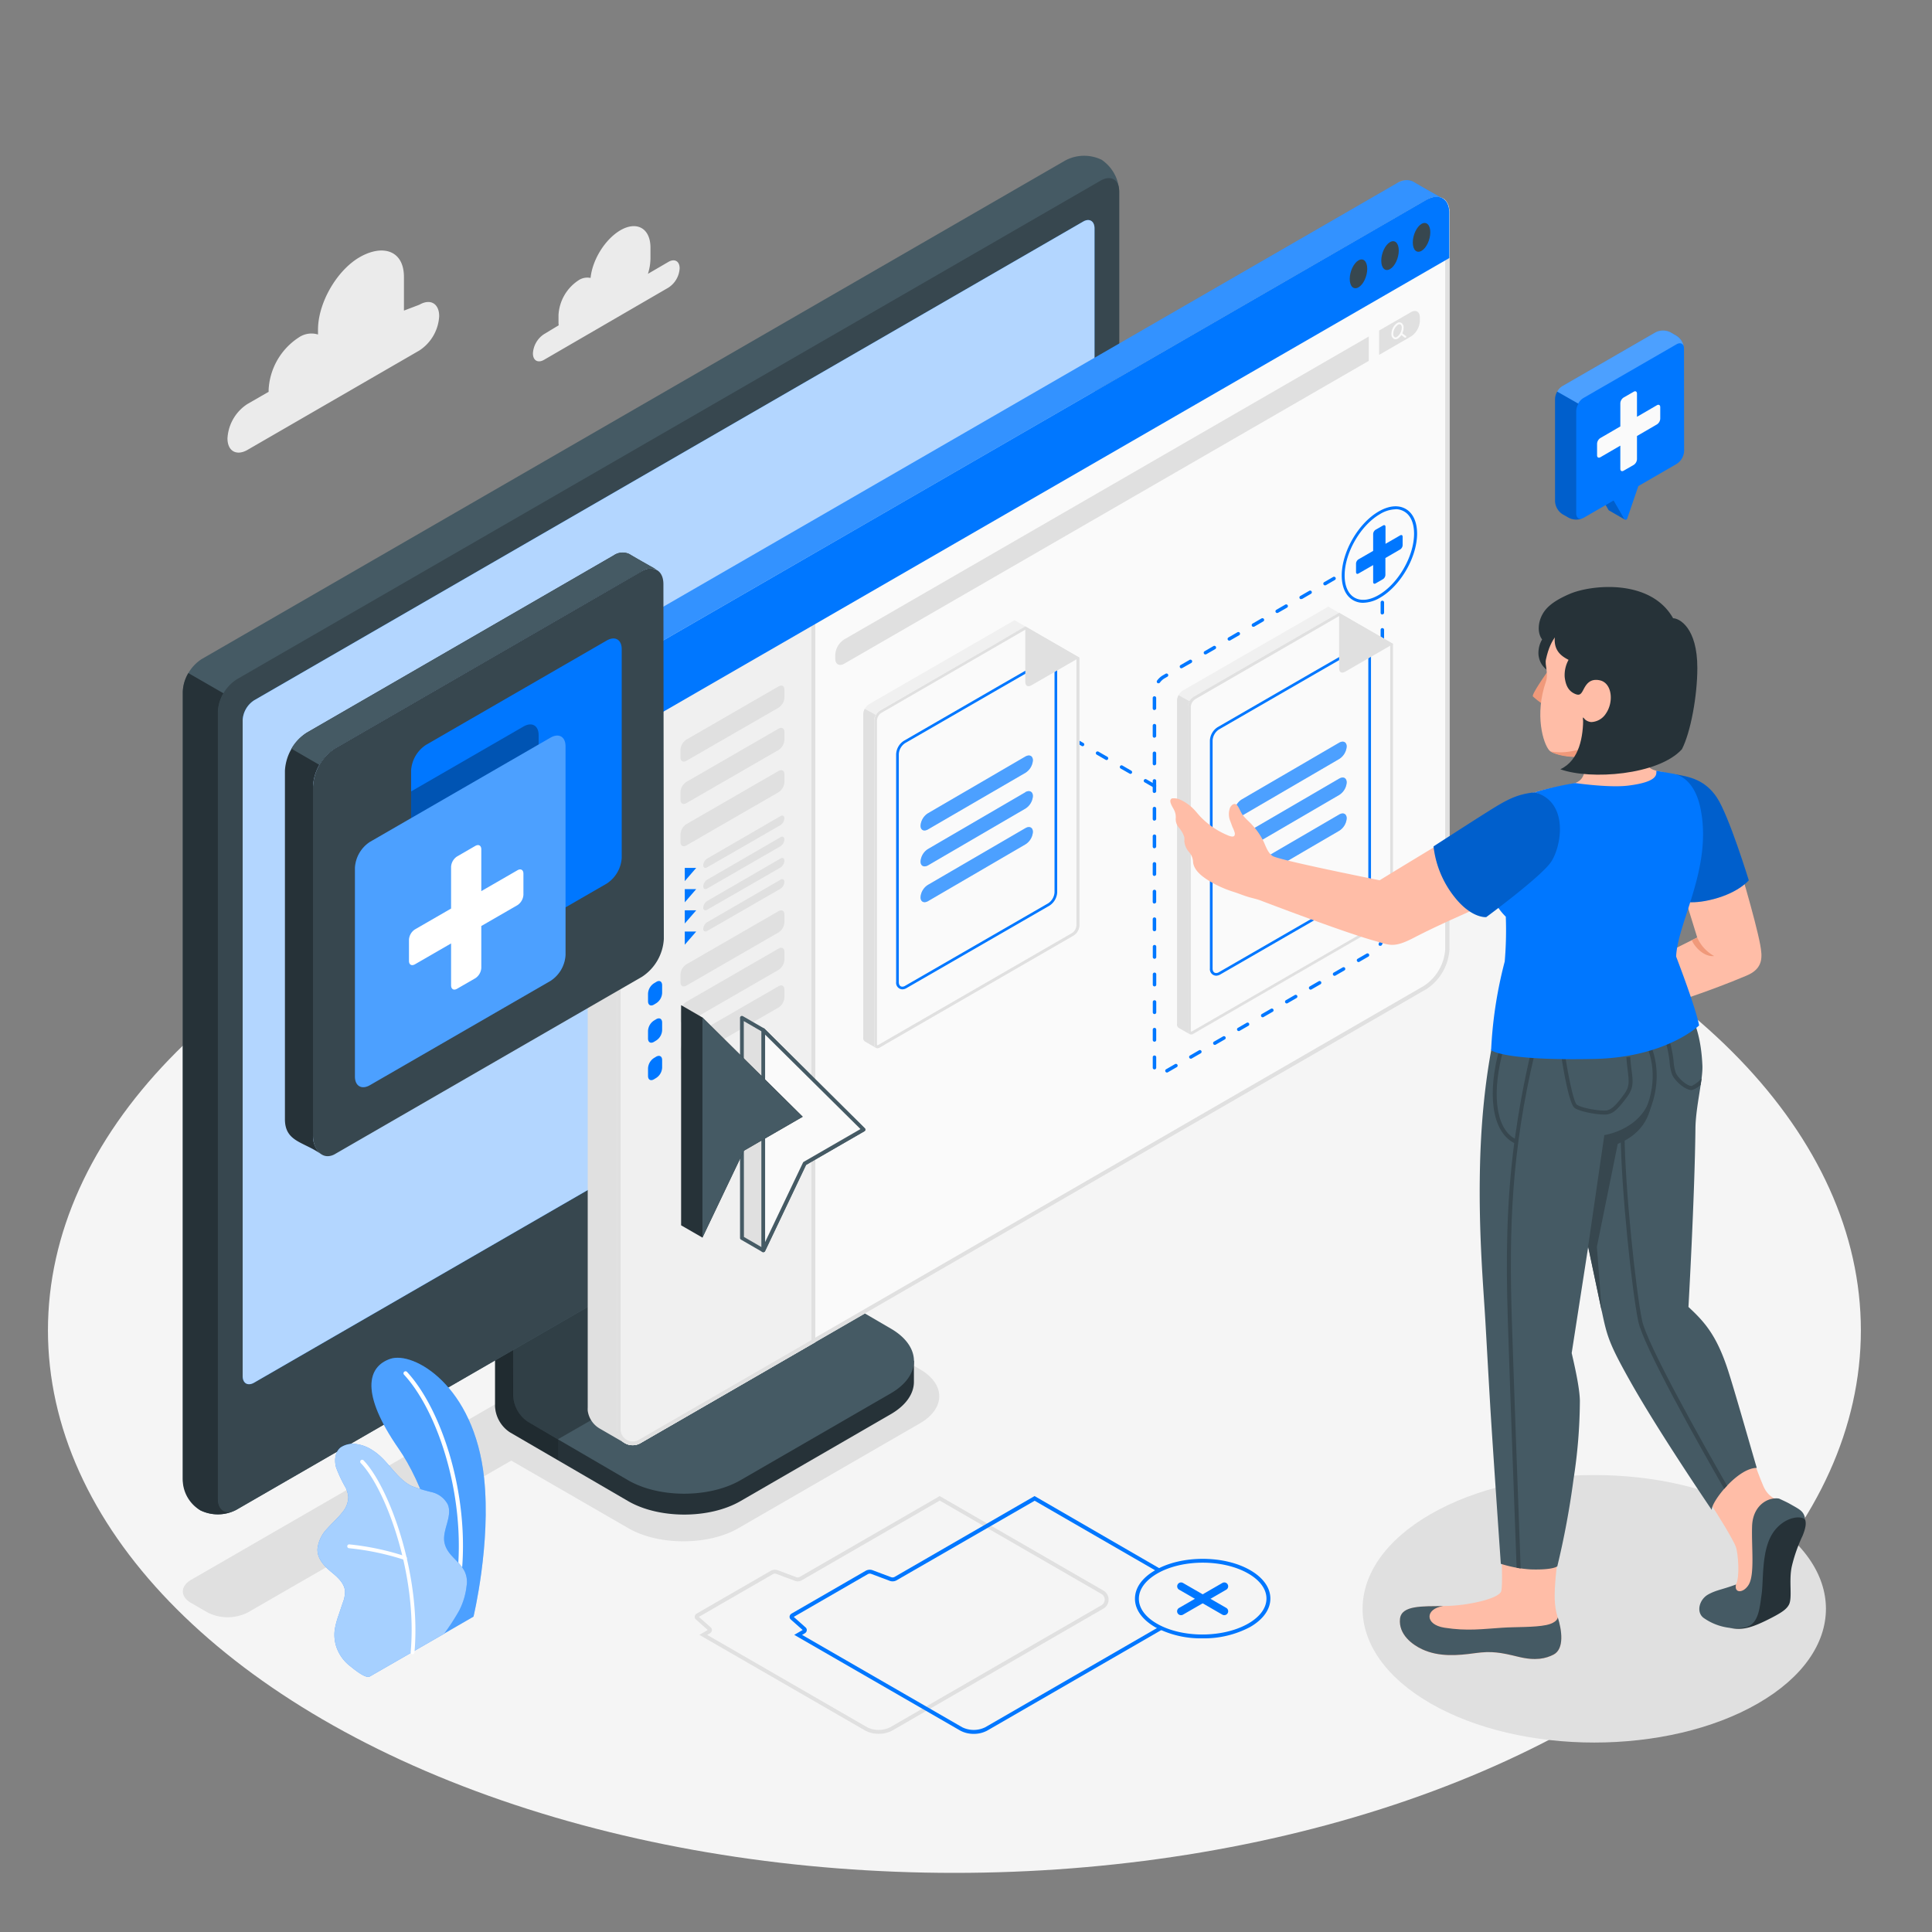 <svg xmlns="http://www.w3.org/2000/svg" viewBox="0 0 500 500"><rect x="0" y="0" width="500" height="500" fill="#808080" stroke="none"/><g id="freepik--Floor--inject-2"><ellipse id="freepik--floor--inject-2" cx="247" cy="344.3" rx="234.59" ry="140.4" style="fill:#f5f5f5"></ellipse></g><g id="freepik--Shadows--inject-2"><path id="freepik--Shadow--inject-2" d="M288.54,281.75l-4.25-2.45a11.48,11.48,0,0,0-10.43,0L49.47,408.85c-2.87,1.66-2.87,4.37,0,6l4.24,2.45a11.54,11.54,0,0,0,10.43,0L132.31,378l30.33,17.51c7.82,4.51,20.61,4.51,28.43,0l47-27.15c6.68-3.86,6.68-10.17,0-14L205.7,335.6l82.84-47.83C291.41,286.11,291.41,283.4,288.54,281.75Z" style="fill:#e0e0e0"></path><path id="freepik--shadow--inject-2" d="M370.2,440.83c23.42,13.52,61.38,13.52,84.79,0s23.42-35.43,0-48.95-61.37-13.52-84.79,0S346.79,427.31,370.2,440.83Z" style="fill:#e0e0e0"></path></g><g id="freepik--Clouds--inject-2"><g id="freepik--clouds--inject-2"><path d="M140.82,86.46l3.77-2.28a6.56,6.56,0,0,1-.05-.79V81.53a11.5,11.5,0,0,1,5.2-9,4.08,4.08,0,0,1,3.1-.6c.47-4.71,3.74-10,7.72-12.34,4.29-2.48,7.78-.47,7.78,4.49v2.79a13.49,13.49,0,0,1-.66,4L173,67.77c1.6-.92,2.89-.18,2.89,1.66a6.37,6.37,0,0,1-2.89,5l-32.2,18.69c-1.59.92-2.88.18-2.88-1.66A6.39,6.39,0,0,1,140.82,86.46Z" style="fill:#ebebeb"></path><path d="M108.54,78.86l-4,1.52v-8.7c0-6.9-5.5-8.55-11.48-5.11h0C87.14,70,82.3,78.41,82.3,85.31v1.26a5.79,5.79,0,0,0-5,.78h0a17.18,17.18,0,0,0-7.78,13.48v.57L64,104.58a11.33,11.33,0,0,0-5.13,8.88c0,3.27,2.3,4.59,5.13,3L108.54,90.7a11.34,11.34,0,0,0,5.12-8.88C113.66,78.55,111.37,77.22,108.54,78.86Z" style="fill:#ebebeb"></path></g></g><g id="freepik--Device--inject-2"><g id="freepik--Monitor--inject-2"><path d="M191.61,388.5,230.52,366c4-2.32,6-5.35,6-8.38s0-5.42,0-5.42l-36.61-20.77a8.57,8.57,0,0,1-3.87-6.71v-48L128.12,316v48A8.55,8.55,0,0,0,132,370.7l30.58,17.8C170.59,393.13,183.59,393.13,191.61,388.5Z" style="fill:#263238"></path><path d="M144.43,372.49v5.39L132,370.7a8.56,8.56,0,0,1-3.87-6.71V316l12.95-7.47c.26,3.29.56,6.69.82,10l-9.07,5.25v37.48a8.51,8.51,0,0,0,3.86,6.7Z" style="opacity:0.15"></path><path d="M132.8,361.29a8.56,8.56,0,0,0,3.88,6.71l25.88,15.09c8,4.64,21,4.64,29.05,0l38.92-22.49c8-4.63,8-12.14,0-16.77l-25.91-15.11a8.53,8.53,0,0,1-3.87-6.7V284.55l-68,39.26Z" style="fill:#455a64"></path><path d="M212.52,333.29h0l-7.89-4.56a8.53,8.53,0,0,1-3.87-6.7V284.55l-68,39.26v37.48a8.56,8.56,0,0,0,3.88,6.71l7.75,4.48Z" style="opacity:0.3"></path><path d="M51.86,390.87a10.38,10.38,0,0,0,9.38-.17L284.81,261.62a10.68,10.68,0,0,0,4.83-8.38V49.56a10.35,10.35,0,0,0-4.54-8.21,10.38,10.38,0,0,0-9.38.17L52.16,170.59A10.72,10.72,0,0,0,47.32,179V382.66A10.37,10.37,0,0,0,51.86,390.87Z" style="fill:#455a64"></path><path d="M61.24,390.69,284.81,261.62a10.72,10.72,0,0,0,4.84-8.39V49.55c0-3.09-2.17-4.34-4.84-2.79L61.24,175.83a10.71,10.71,0,0,0-4.84,8.38V387.9C56.4,391,58.57,392.23,61.24,390.69Z" style="fill:#37474f"></path><path d="M62.8,356.11V186.37a6.54,6.54,0,0,1,3-5.15L280.26,57.38c1.65-1,3-.18,3,1.72V228.84a6.57,6.57,0,0,1-3,5.16L65.77,357.83C64.13,358.78,62.8,358,62.8,356.11Z" style="fill:#0077FF"></path><path d="M62.8,356.11V186.37a6.54,6.54,0,0,1,3-5.15L280.26,57.38c1.65-1,3-.18,3,1.72V228.84a6.57,6.57,0,0,1-3,5.16L65.77,357.83C64.13,358.78,62.8,358,62.8,356.11Z" style="fill:#fff;opacity:0.7"></path><path d="M48.75,174.19l9.07,5.23a10.42,10.42,0,0,0-1.43,4.79V387.9c0,2.81,1.91,4.39,4.84,2.8a10.29,10.29,0,0,1-9.38.17,9.31,9.31,0,0,1-4.55-7.63V179A9.94,9.94,0,0,1,48.75,174.19Z" style="fill:#263238"></path><path d="M168.78,315.74l10.95-6.29c1-.56,1.78-.16,1.78.9a3.83,3.83,0,0,1-1.78,2.95l-10.95,6.28c-1,.57-1.77.17-1.77-.9A3.78,3.78,0,0,1,168.78,315.74Z" style="fill:#0077FF"></path></g></g><g id="freepik--Plants--inject-2"><g id="freepik--plants--inject-2"><path d="M114.91,422.79l7.63-4.41s4.55-18.89,2.74-35.89C122.73,358.6,107,349.61,101,351.67s-7.71,9,2.18,23.25C109,383.31,116.22,400.8,114.91,422.79Z" style="fill:#0077FF"></path><g style="opacity:0.3"><path d="M114.91,422.79l7.63-4.41s4.55-18.89,2.74-35.89C122.73,358.6,107,349.61,101,351.67s-7.71,9,2.18,23.25C109,383.31,116.22,400.8,114.91,422.79Z" style="fill:#fff"></path></g><path d="M118.07,413.51H118a.52.52,0,0,1-.42-.62c4.18-22-3.52-46.8-13-57.11a.51.51,0,0,1,0-.74.53.53,0,0,1,.75,0c9.71,10.49,17.55,35.66,13.31,58A.54.54,0,0,1,118.07,413.51Z" style="fill:#fff"></path><path d="M95.68,433.89c-1.14.58-4.17-2-5-2.65A10.61,10.61,0,0,1,87.35,427a9.87,9.87,0,0,1-.58-6,22.85,22.85,0,0,1,.91-3.13l1-3a7.79,7.79,0,0,0,.61-3.07c-.17-2.12-2-3.69-3.59-5-1.81-1.5-3.67-3.46-3.53-6a8.91,8.91,0,0,1,2.5-5.18c1.29-1.47,2.79-2.76,4-4.32a6.23,6.23,0,0,0,1.47-3.87,6.73,6.73,0,0,0-.73-2.5A34.1,34.1,0,0,1,87,379.83c-.53-1.8-.33-4,1.11-5.2a5.81,5.81,0,0,1,4.41-.86,9.83,9.83,0,0,1,4,1.63c3.91,2.44,6,7.31,10.14,9.24a42.05,42.05,0,0,0,5.09,1.53,6.34,6.34,0,0,1,4.11,3.13c1.41,3.2-1.69,6.91-.75,10.28.82,3,3.62,4.25,5.09,7a6.31,6.31,0,0,1,.55,3.88,18.15,18.15,0,0,1-1.95,6.42,58.37,58.37,0,0,1-3.85,5.93S95.86,433.8,95.68,433.89Z" style="fill:#0077FF"></path><g style="opacity:0.65"><path d="M95.68,433.89c-1.14.58-4.17-2-5-2.65A10.61,10.61,0,0,1,87.35,427a9.87,9.87,0,0,1-.58-6,22.85,22.85,0,0,1,.91-3.13l1-3a7.79,7.79,0,0,0,.61-3.07c-.17-2.12-2-3.69-3.59-5-1.81-1.5-3.67-3.46-3.53-6a8.91,8.91,0,0,1,2.5-5.18c1.29-1.47,2.79-2.76,4-4.32a6.23,6.23,0,0,0,1.47-3.87,6.73,6.73,0,0,0-.73-2.5A34.1,34.1,0,0,1,87,379.83c-.53-1.8-.33-4,1.11-5.2a5.81,5.81,0,0,1,4.41-.86,9.83,9.83,0,0,1,4,1.63c3.91,2.44,6,7.31,10.14,9.24a42.05,42.05,0,0,0,5.09,1.53,6.34,6.34,0,0,1,4.11,3.13c1.41,3.2-1.69,6.91-.75,10.28.82,3,3.62,4.25,5.09,7a6.31,6.31,0,0,1,.55,3.88,18.15,18.15,0,0,1-1.95,6.42,58.37,58.37,0,0,1-3.85,5.93S95.86,433.8,95.68,433.89Z" style="fill:#fff"></path></g><path d="M106.74,428.13h0a.5.5,0,0,1-.46-.55c1.82-19.82-6.43-42.22-12.91-48.94a.5.5,0,0,1,0-.71.51.51,0,0,1,.71,0c6.61,6.85,15,29.63,13.18,49.73A.5.5,0,0,1,106.74,428.13Z" style="fill:#fff"></path><path d="M104.77,403.68a.4.4,0,0,1-.15,0,67.84,67.84,0,0,0-14.29-3,.5.5,0,0,1-.46-.54.49.49,0,0,1,.55-.45,67.69,67.69,0,0,1,14.55,3.1.52.52,0,0,1,.3.65A.49.49,0,0,1,104.77,403.68Z" style="fill:#fff"></path></g></g><g id="freepik--Window--inject-2"><g id="freepik--window--inject-2"><g id="freepik--window--inject-2"><path d="M375.06,54.43a2.43,2.43,0,0,0-.1-.55.13.13,0,0,0,0-.12,2.17,2.17,0,0,0-.14-.53,2.75,2.75,0,0,0-.35-.76,1,1,0,0,0-.2-.31.92.92,0,0,0-.17-.22,2.4,2.4,0,0,0-.39-.39l0,0a2.9,2.9,0,0,0-.51-.29,4.32,4.32,0,0,0-4,.51L165.64,169.22c-3.29,1.89-6,6.53-6,13.17V369.92a4.09,4.09,0,0,0,6.15,3.54L369.13,256a13.21,13.21,0,0,0,6-10.34V55.17C375.09,54.92,375.08,54.66,375.06,54.43Z" style="fill:#fafafa"></path><path d="M371.77,51.89a2.19,2.19,0,0,1,1,.21,1.17,1.17,0,0,1,.27.15l0,0,.06,0a1.26,1.26,0,0,1,.2.2l.08.11,0,0,.07.1.05.06,0,.08.07.11a1.67,1.67,0,0,1,.22.49l0,0v0a1.42,1.42,0,0,1,.05.16l0,.08.12.38a1.67,1.67,0,0,1,.06.32c0,.21,0,.44,0,.66V245.63a12.29,12.29,0,0,1-5.49,9.5l-203.3,117.5a3,3,0,0,1-1.57.43,3.15,3.15,0,0,1-3.14-3.14V182.39c0-6.76,2.84-10.81,5.49-12.34L369.6,52.56a4.46,4.46,0,0,1,2.17-.67m0-1a5.33,5.33,0,0,0-2.64.81L165.64,169.22c-3.29,1.89-6,6.53-6,13.17V369.92a4.1,4.1,0,0,0,4.1,4.1,4,4,0,0,0,2-.56L369.13,256a13.21,13.21,0,0,0,6-10.34V55.17c0-.25,0-.51,0-.74a2.43,2.43,0,0,0-.1-.55.13.13,0,0,0,0-.12,2.17,2.17,0,0,0-.14-.53,2.75,2.75,0,0,0-.35-.76,1,1,0,0,0-.2-.31.92.92,0,0,0-.17-.22,2.4,2.4,0,0,0-.39-.39l0,0a2.9,2.9,0,0,0-.51-.29,3.09,3.09,0,0,0-1.37-.3Z" style="fill:#e0e0e0"></path><path d="M218.48,165.48,354.24,87.09v6.3L218.48,171.77c-1.28.74-2.32.13-2.32-1.34v-.93A5.09,5.09,0,0,1,218.48,165.48Z" style="fill:#e0e0e0"></path><path d="M365.14,80.8l-8.22,4.74v6.3l8.22-4.75a5.13,5.13,0,0,0,2.32-4v-.93C367.46,80.66,366.42,80.06,365.14,80.8Z" style="fill:#e0e0e0"></path><path d="M361.14,87.8a.84.84,0,0,1-.46-.13,1.41,1.41,0,0,1-.58-1.29,3.45,3.45,0,0,1,1.45-2.76,1.11,1.11,0,0,1,1.12-.07,1.43,1.43,0,0,1,.58,1.29,3.42,3.42,0,0,1-1.45,2.76A1.35,1.35,0,0,1,361.14,87.8Zm1.06-3.88a.89.89,0,0,0-.4.12,3,3,0,0,0-1.22,2.34,1,1,0,0,0,.34.87.62.62,0,0,0,.63-.07,3,3,0,0,0,1.22-2.34,1,1,0,0,0-.34-.87A.46.46,0,0,0,362.2,83.92Z" style="fill:#fafafa"></path><path d="M363.69,87.38a.3.3,0,0,1-.15,0l-1.07-.81a.25.25,0,0,1,0-.34.23.23,0,0,1,.33-.05l1.08.81a.25.25,0,0,1,0,.34A.22.22,0,0,1,363.69,87.38Z" style="fill:#fafafa"></path><path d="M165.64,169.22c-3.29,1.89-6,6.53-6,13.17V369.92a4.09,4.09,0,0,0,6.15,3.54L211,347.36V161.22l.07-18.22Z" style="fill:#f0f0f0"></path><path d="M210.08,144.67,210,161.22V346.81l-44.68,25.82a3,3,0,0,1-1.57.43,3.15,3.15,0,0,1-3.14-3.14V182.39c0-6.76,2.84-10.81,5.49-12.34l44-25.38m1-1.67-45.41,26.22c-3.29,1.89-6,6.53-6,13.17V369.92a4.1,4.1,0,0,0,4.1,4.1,4,4,0,0,0,2-.56L211,347.36V161.22l.07-18.22Z" style="fill:#e0e0e0"></path><path d="M177.63,191.41l23.86-13.77c.84-.48,1.52-.09,1.52.88v2a3.35,3.35,0,0,1-1.52,2.63L177.63,196.9c-.84.48-1.52.09-1.52-.88v-2A3.35,3.35,0,0,1,177.63,191.41Z" style="fill:#e0e0e0"></path><path d="M171.36,196.79v2a3.36,3.36,0,0,1-1.52,2.63l-.61.37c-.84.49-1.52.09-1.52-.88v-2a3.38,3.38,0,0,1,1.52-2.64l.61-.37C170.68,195.42,171.36,195.82,171.36,196.79Z" style="fill:#0077FF"></path><path d="M177.63,202.35l23.86-13.77c.84-.48,1.52-.09,1.52.88v2a3.35,3.35,0,0,1-1.52,2.63l-23.86,13.77c-.84.48-1.52.09-1.52-.88v-2A3.35,3.35,0,0,1,177.63,202.35Z" style="fill:#e0e0e0"></path><path d="M171.36,207.73v2a3.35,3.35,0,0,1-1.52,2.63l-.61.37c-.84.49-1.52.1-1.52-.87v-2a3.38,3.38,0,0,1,1.52-2.64l.61-.37C170.68,206.36,171.36,206.76,171.36,207.73Z" style="fill:#0077FF"></path><path d="M177.63,213.29l23.86-13.77c.84-.48,1.52-.09,1.52.88v2a3.35,3.35,0,0,1-1.52,2.63l-23.86,13.77c-.84.48-1.52.09-1.52-.88v-2A3.35,3.35,0,0,1,177.63,213.29Z" style="fill:#e0e0e0"></path><path d="M171.36,218.67v2a3.35,3.35,0,0,1-1.52,2.63l-.61.37c-.84.49-1.52.1-1.52-.87v-2a3.38,3.38,0,0,1,1.52-2.64l.61-.37C170.68,217.31,171.36,217.7,171.36,218.67Z" style="fill:#0077FF"></path><path d="M177.63,249.57l23.86-13.77c.84-.48,1.52-.09,1.52.88v2a3.35,3.35,0,0,1-1.52,2.63l-23.86,13.77c-.84.48-1.52.09-1.52-.88v-2A3.35,3.35,0,0,1,177.63,249.57Z" style="fill:#e0e0e0"></path><path d="M171.36,255v2a3.35,3.35,0,0,1-1.52,2.63l-.61.37c-.84.49-1.52.1-1.52-.87v-2a3.38,3.38,0,0,1,1.52-2.64l.61-.37C170.68,253.59,171.36,254,171.36,255Z" style="fill:#0077FF"></path><path d="M177.63,259.26l23.86-13.77c.84-.48,1.52-.09,1.52.88v2a3.35,3.35,0,0,1-1.52,2.63l-23.86,13.77c-.84.48-1.52.09-1.52-.88v-2A3.35,3.35,0,0,1,177.63,259.26Z" style="fill:#e0e0e0"></path><path d="M171.36,264.64v2a3.35,3.35,0,0,1-1.52,2.63l-.61.37c-.84.49-1.52.1-1.52-.87v-2a3.38,3.38,0,0,1,1.52-2.64l.61-.37C170.68,263.28,171.36,263.67,171.36,264.64Z" style="fill:#0077FF"></path><path d="M177.63,269l23.86-13.77c.84-.48,1.52-.09,1.52.88v2a3.35,3.35,0,0,1-1.52,2.63l-23.86,13.77c-.84.48-1.52.09-1.52-.88v-2A3.35,3.35,0,0,1,177.63,269Z" style="fill:#e0e0e0"></path><path d="M171.36,274.33v2a3.35,3.35,0,0,1-1.52,2.63l-.61.37c-.84.49-1.52.1-1.52-.87v-2a3.38,3.38,0,0,1,1.52-2.64l.61-.37C170.68,273,171.36,273.36,171.36,274.33Z" style="fill:#0077FF"></path><polygon points="177.22 224.61 177.22 228.03 180.18 224.61 177.22 224.61" style="fill:#0077FF"></polygon><path d="M182,223.91c0,.63.45.89,1,.56l19-10.94a2.23,2.23,0,0,0,1-1.75c0-.64-.45-.9-1-.58l-19,11A2.21,2.21,0,0,0,182,223.91Z" style="fill:#e0e0e0"></path><polygon points="177.22 230.1 177.22 233.52 180.18 230.1 177.22 230.1" style="fill:#0077FF"></polygon><path d="M182,229.4c0,.63.45.88,1,.56L202,219a2.23,2.23,0,0,0,1-1.75c0-.64-.45-.9-1-.58l-19,11A2.21,2.21,0,0,0,182,229.4Z" style="fill:#e0e0e0"></path><polygon points="177.22 235.59 177.22 239 180.18 235.59 177.22 235.59" style="fill:#0077FF"></polygon><path d="M182,234.89c0,.63.45.88,1,.56l19-10.94a2.25,2.25,0,0,0,1-1.75c0-.64-.45-.9-1-.58l-19,11A2.21,2.21,0,0,0,182,234.89Z" style="fill:#e0e0e0"></path><polygon points="177.22 241.08 177.22 244.49 180.18 241.08 177.22 241.08" style="fill:#0077FF"></polygon><path d="M182,240.38c0,.63.45.88,1,.56L202,230a2.25,2.25,0,0,0,1-1.75c0-.64-.45-.9-1-.58l-19,11A2.19,2.19,0,0,0,182,240.38Z" style="fill:#e0e0e0"></path><path d="M373.14,51.22a4.32,4.32,0,0,0-4,.51L165.64,169.22a13.19,13.19,0,0,0-6,10.33v11.57l-7.61-4.47V175.22A13.16,13.16,0,0,1,158,164.91L361.51,47.42c1.7-1,3.23-1,4.33-.35S371.87,50.55,373.14,51.22Z" style="fill:#0077FF"></path><path d="M375.08,55.13c0-3.76-2.68-5.29-6-3.39L165.64,169.22a13.17,13.17,0,0,0-6,10.33v11.58L375.08,66.78Z" style="fill:#0077FF"></path><g style="opacity:0.2"><path d="M369.12,51.73,165.64,169.22a12.34,12.34,0,0,0-4.2,4.42l-7.57-4.38A11.93,11.93,0,0,1,158,164.9L361.51,47.42a4.19,4.19,0,0,1,4.33-.36c1.07.66,6,3.47,7.28,4.15A4.31,4.31,0,0,0,369.12,51.73Z" style="fill:#fff"></path></g><path d="M152.05,186.68V175.22a12.25,12.25,0,0,1,1.82-6l7.59,4.37a12,12,0,0,0-1.78,5.92v11.58Z" style="opacity:0.15"></path><path d="M351.58,67.38c-1.25.72-2.27,2.87-2.27,4.8s1,2.9,2.27,2.18,2.26-2.87,2.26-4.8S352.83,66.66,351.58,67.38Z" style="fill:#37474f"></path><path d="M359.74,62.66c-1.26.72-2.27,2.87-2.27,4.8s1,2.9,2.27,2.18,2.26-2.87,2.26-4.8S361,61.94,359.74,62.66Z" style="fill:#37474f"></path><path d="M367.89,57.94c-1.25.73-2.26,2.87-2.26,4.8s1,2.9,2.26,2.18,2.27-2.87,2.27-4.8S369.15,57.22,367.89,57.94Z" style="fill:#37474f"></path><path d="M161.5,373.35l-6.28-3.63a6.36,6.36,0,0,1-3.12-4.63,8.43,8.43,0,0,1,0-.86V186.66l7.62,4.46v178.8a4.37,4.37,0,0,0,.05.64,1.87,1.87,0,0,0,.08.34.37.37,0,0,0,0,.15,2.32,2.32,0,0,0,.13.37.43.43,0,0,0,0,.05l.21.44c.08.14.18.28.27.41a3.25,3.25,0,0,0,.23.29,4.07,4.07,0,0,0,1.12.9Z" style="fill:#e0e0e0"></path></g></g></g><g id="freepik--Folder--inject-2"><g id="freepik--folder--inject-2"><path d="M227.42,448.7a7.1,7.1,0,0,1-3.5-.83L181,423.1l2.17-1.26-3.07-2.72a.93.93,0,0,1-.3-.8,1,1,0,0,1,.55-.75l19.18-11.08a2.23,2.23,0,0,1,1.69-.14l4.87,1.83a1.1,1.1,0,0,0,.84-.06l36.27-20.94.25.15,42.11,24.31a2.67,2.67,0,0,1,1.34,2.34,2.65,2.65,0,0,1-1.35,2.33l-54.64,31.56A7.16,7.16,0,0,1,227.42,448.7ZM183,423.1l41.4,23.9a6.75,6.75,0,0,0,6,0l54.65-31.56a1.69,1.69,0,0,0,0-2.93l-41.85-24.16L207.45,409a2.12,2.12,0,0,1-1.68.14l-4.88-1.83a1.1,1.1,0,0,0-.84.07l-19.19,11.07,3.08,2.72a.94.94,0,0,1,.3.8,1.05,1.05,0,0,1-.55.75Z" style="fill:#e0e0e0"></path><path d="M252,448.72a7.19,7.19,0,0,1-3.5-.85L205.55,423.1l2.18-1.26-3.08-2.72a.93.93,0,0,1-.3-.8,1.05,1.05,0,0,1,.55-.75l19.19-11.08a2.21,2.21,0,0,1,1.68-.14l4.87,1.83a1.13,1.13,0,0,0,.85-.06l36.26-20.94.26.15L300.27,406l-.5.87-32-18.48L232,409a2.12,2.12,0,0,1-1.68.14l-4.87-1.83a1.13,1.13,0,0,0-.85.07l-19.18,11.07,3.07,2.73a.91.91,0,0,1,.3.79,1,1,0,0,1-.55.75l-.66.39L249,447a6.75,6.75,0,0,0,6,0l45.24-26.13.5.88-45.24,26.12A7.19,7.19,0,0,1,252,448.72Z" style="fill:#0077FF"></path><path d="M311.18,424a25.14,25.14,0,0,1-12.26-2.91h0c-3.39-2-5.23-4.6-5.19-7.43s1.92-5.37,5.26-7.3c6.77-3.91,17.79-3.91,24.56,0,3.38,1.95,5.23,4.57,5.22,7.37s-1.89,5.42-5.28,7.36A25.44,25.44,0,0,1,311.18,424Zm-11.75-3.79c6.46,3.73,17,3.73,23.56,0,3.06-1.75,4.76-4.05,4.77-6.48s-1.66-4.74-4.71-6.5c-6.5-3.75-17.06-3.75-23.56,0-3,1.75-4.71,4-4.75,6.45s1.63,4.77,4.69,6.53Z" style="fill:#0077FF"></path><path d="M316.84,418a1,1,0,0,1-.5-.13l-11.18-6.46a1,1,0,1,1,1-1.74l11.19,6.45a1,1,0,0,1,.36,1.38A1,1,0,0,1,316.84,418Z" style="fill:#0077FF"></path><path d="M305.66,418a1,1,0,0,1-.5-1.88l11.18-6.45a1,1,0,0,1,1.37.36,1,1,0,0,1-.36,1.38l-11.19,6.46A1,1,0,0,1,305.66,418Z" style="fill:#0077FF"></path></g></g><g id="freepik--Icon--inject-2"><g id="freepik--duplicate-icon--inject-2"><g id="freepik--Box--inject-2"><path d="M162.9,143.41c1,.63,5.75,3.33,6.94,3.94a4.13,4.13,0,0,0-3.82.52L86.63,193.73A12.52,12.52,0,0,0,81,203.57v90.36a6.22,6.22,0,0,0,1.68,4.41,4.58,4.58,0,0,0,.42.35c-4.53-3.22-9.27-3.17-9.36-8.89V199.44a12.61,12.61,0,0,1,5.68-9.84l79.39-45.86A4.11,4.11,0,0,1,162.9,143.41Z" style="fill:#263238"></path><path id="freepik--Outline--inject-2" d="M168.55,147.09a5.19,5.19,0,0,0-2.54.77L86.63,193.72A12.58,12.58,0,0,0,81,203.56v90.36c0,2.86,1.59,5.3,3.81,5.3a3.86,3.86,0,0,0,1.88-.55l79.48-45.89A12.53,12.53,0,0,0,171.8,243l-.11-91.81c0-2.57-1.28-4-3.14-4Z" style="fill:#37474f"></path><path d="M166,147.86,86.64,193.72a11.63,11.63,0,0,0-4,4.22l-7.22-4.18a11.37,11.37,0,0,1,4-4.15l79.39-45.86a4,4,0,0,1,4.12-.34c1,.63,5.74,3.31,6.93,4A4.1,4.1,0,0,0,166,147.86Z" style="fill:#455a64"></path></g><path d="M106.39,199.43v54c0,2.47,1.73,3.47,3.87,2.24l46.76-27A8.57,8.57,0,0,0,160.9,222V168c0-2.47-1.73-3.47-3.87-2.24l-46.76,27A8.56,8.56,0,0,0,106.39,199.43Z" style="fill:#0077FF"></path><path d="M139.4,190.24c0-2.47-1.74-3.47-3.88-2.24l-29.13,16.82v48.6c0,2.47,1.73,3.47,3.87,2.24l29.13-16.82Z" style="opacity:0.3"></path><path d="M91.86,224.6v54c0,2.47,1.73,3.47,3.87,2.24l46.76-27a8.55,8.55,0,0,0,3.87-6.71v-54c0-2.47-1.73-3.47-3.87-2.24l-46.76,27A8.57,8.57,0,0,0,91.86,224.6Z" style="fill:#0077FF"></path><path d="M91.86,224.6v54c0,2.47,1.73,3.47,3.87,2.24l46.76-27a8.55,8.55,0,0,0,3.87-6.71v-54c0-2.47-1.73-3.47-3.87-2.24l-46.76,27A8.57,8.57,0,0,0,91.86,224.6Z" style="fill:#fff;opacity:0.3"></path><path d="M135.46,231.57v-5.46c0-1-.69-1.39-1.54-.89l-9.36,5.4v-10.8c0-1-.69-1.39-1.55-.9l-4.72,2.73a3.42,3.42,0,0,0-1.55,2.68v10.8l-9.35,5.4a3.41,3.41,0,0,0-1.55,2.68v5.46c0,1,.69,1.38,1.55.89l9.35-5.4V255c0,1,.7,1.39,1.55.89l4.72-2.72a3.43,3.43,0,0,0,1.55-2.69V239.65l9.36-5.4A3.45,3.45,0,0,0,135.46,231.57Z" style="fill:#fff"></path></g></g><g id="freepik--Cursors--inject-2"><g id="freepik--Cursor--inject-2"><polygon points="197.53 266.61 192 263.42 192 320.4 197.53 323.58 208.24 301.1 223.48 292.31 197.53 266.61" style="fill:#e0e0e0"></polygon><path d="M197.53,324.06a.54.54,0,0,1-.25-.06l-5.52-3.19a.48.48,0,0,1-.24-.41v-57a.51.51,0,0,1,.24-.42.53.53,0,0,1,.49,0l5.52,3.19.09.07L223.81,292a.49.49,0,0,1,.14.41.46.46,0,0,1-.23.35l-15.11,8.72L198,323.79a.48.48,0,0,1-.29.25A.36.36,0,0,1,197.53,324.06Zm-5-3.94,4.82,2.79,10.5-22a.48.48,0,0,1,.19-.21l14.69-8.48L197.23,267l-4.74-2.74Z" style="fill:#455a64"></path><polygon points="197.53 266.61 197.53 323.58 208.24 301.1 223.48 292.31 197.53 266.61" style="fill:#fafafa"></polygon><path d="M197.53,324.06h-.11a.48.48,0,0,1-.38-.47v-57a.48.48,0,0,1,.82-.35L223.81,292a.49.49,0,0,1,.14.41.46.46,0,0,1-.23.35l-15.11,8.72L198,323.79A.47.47,0,0,1,197.53,324.06Zm.48-56.3v53.69l9.8-20.56a.48.48,0,0,1,.19-.21l14.69-8.48Z" style="fill:#455a64"></path><polygon points="181.79 263.32 176.27 260.13 176.27 317.11 181.79 320.29 192.51 297.81 207.74 289.01 181.79 263.32" style="fill:#263238"></polygon><polygon points="181.79 263.32 181.79 320.29 192.51 297.81 207.74 289.01 181.79 263.32" style="fill:#455a64"></polygon></g></g><g id="freepik--Duplicate--inject-2"><g id="freepik--duplicated-document--inject-2"><path d="M302,277.57a.43.43,0,0,1-.38-.23.45.45,0,0,1,.16-.61l2.32-1.34a.45.45,0,0,1,.45.78l-2.32,1.34A.46.46,0,0,1,302,277.57Zm-3.22-.81a.44.44,0,0,1-.45-.44.2.2,0,0,1,0-.07v-2.64a.45.45,0,0,1,.9,0v2.69A.46.46,0,0,1,298.77,276.76Zm9.42-2.77a.44.44,0,0,1-.22-.83l2.32-1.34a.44.44,0,0,1,.61.16.45.45,0,0,1-.16.61l-2.33,1.34A.46.46,0,0,1,308.19,274Zm6.19-3.57a.43.43,0,0,1-.38-.23.45.45,0,0,1,.16-.61l2.33-1.34a.45.45,0,1,1,.44.78l-2.32,1.34A.46.46,0,0,1,314.38,270.42Zm-15.61-.83a.45.45,0,0,1-.45-.45v-2.68a.45.45,0,0,1,.9,0v2.68A.45.45,0,0,1,298.77,269.59Zm21.81-2.75a.47.47,0,0,1-.39-.22.45.45,0,0,1,.17-.61l2.32-1.34a.45.45,0,0,1,.45.77l-2.33,1.34A.43.43,0,0,1,320.58,266.84Zm6.2-3.57a.43.43,0,0,1-.39-.23.45.45,0,0,1,.16-.61l2.33-1.34a.45.45,0,1,1,.44.78L327,263.21A.46.46,0,0,1,326.78,263.27Zm-28-.83a.45.45,0,0,1-.45-.45v-2.68a.45.45,0,0,1,.9,0V262A.45.45,0,0,1,298.77,262.44Zm34.2-2.75a.45.45,0,0,1-.22-.83l2.32-1.34a.45.45,0,0,1,.62.16.45.45,0,0,1-.17.61l-2.32,1.34A.46.46,0,0,1,333,259.69Zm6.2-3.57a.46.46,0,0,1-.39-.23.45.45,0,0,1,.17-.61l2.32-1.34a.45.45,0,0,1,.61.17.45.45,0,0,1-.16.61l-2.33,1.34A.43.43,0,0,1,339.17,256.12Zm-40.4-.84a.45.45,0,0,1-.45-.45v-2.68a.45.45,0,1,1,.9,0v2.68A.45.45,0,0,1,298.77,255.28Zm46.6-2.74a.44.44,0,0,1-.39-.22.45.45,0,0,1,.16-.61l2.33-1.34a.43.43,0,0,1,.61.16.45.45,0,0,1-.17.61l-2.32,1.34A.46.46,0,0,1,345.37,252.54Zm6.19-3.57a.43.43,0,0,1-.38-.23.44.44,0,0,1,.16-.61l2.32-1.34a.45.45,0,0,1,.45.78l-2.32,1.34A.46.46,0,0,1,351.56,249Zm-52.79-.84a.45.45,0,0,1-.45-.45V245a.45.45,0,0,1,.9,0v2.68A.45.45,0,0,1,298.77,248.13Zm58.44-3.37a.41.41,0,0,1-.21,0,.44.44,0,0,1-.19-.6,4.22,4.22,0,0,0,.5-1.85v-.54a.45.45,0,0,1,.89,0v.54a5,5,0,0,1-.6,2.26A.43.43,0,0,1,357.21,244.76ZM298.77,241a.45.45,0,0,1-.45-.44v-2.69a.45.45,0,0,1,.9,0v2.69A.45.45,0,0,1,298.77,241Zm59-3.27a.45.45,0,0,1-.45-.45v-2.68a.45.45,0,1,1,.89,0v2.68A.45.45,0,0,1,357.76,237.7Zm-59-3.88a.45.45,0,0,1-.45-.45v-2.68a.45.45,0,0,1,.9,0v2.68A.45.45,0,0,1,298.77,233.82Zm59-3.28a.44.44,0,0,1-.44-.44v-2.69a.45.45,0,0,1,.89,0v2.69A.45.45,0,0,1,357.75,230.54Zm-59-3.87a.45.45,0,0,1-.45-.45v-2.68a.45.45,0,0,1,.9,0v2.68A.45.45,0,0,1,298.77,226.67Zm59-3.28a.45.45,0,0,1-.44-.45v-2.68a.45.45,0,1,1,.89,0v2.68A.45.45,0,0,1,357.75,223.39Zm-59-3.88a.45.45,0,0,1-.45-.45v-2.68a.45.45,0,0,1,.9,0v2.68A.45.45,0,0,1,298.77,219.51Zm59-3.27a.45.45,0,0,1-.44-.45v-2.68a.45.45,0,1,1,.89,0v2.68A.45.45,0,0,1,357.75,216.24Zm-59-3.88a.45.45,0,0,1-.45-.45v-2.68a.45.45,0,0,1,.9,0v2.68A.45.45,0,0,1,298.77,212.36Zm59-3.28a.45.45,0,0,1-.45-.44V206a.45.45,0,0,1,.9,0v2.69A.45.45,0,0,1,357.75,209.08Zm-59-3.88a.45.45,0,0,1-.45-.44v-2.69a.45.45,0,0,1,.9,0v2.69A.45.45,0,0,1,298.77,205.2Zm59-3.27a.45.45,0,0,1-.45-.45V198.8a.45.45,0,0,1,.9,0v2.68A.45.45,0,0,1,357.75,201.93Zm-59-3.88a.45.45,0,0,1-.45-.45v-2.68a.45.45,0,0,1,.9,0v2.68A.45.45,0,0,1,298.77,198.05Zm59-3.27a.45.45,0,0,1-.45-.45v-2.68a.45.45,0,1,1,.89,0v2.68A.45.45,0,0,1,357.75,194.78Zm-59-3.88a.45.45,0,0,1-.45-.45v-2.68a.45.45,0,0,1,.9,0v2.68A.45.45,0,0,1,298.77,190.9Zm59-3.28a.45.45,0,0,1-.45-.45v-2.68a.45.45,0,1,1,.89,0v2.68A.45.45,0,0,1,357.75,187.62Zm-59-3.88a.45.45,0,0,1-.45-.44v-2.69a.45.45,0,0,1,.9,0v2.69A.45.45,0,0,1,298.77,183.74Zm59-3.27a.45.45,0,0,1-.45-.45v-2.68a.45.45,0,1,1,.89,0V180A.45.45,0,0,1,357.75,180.47Zm-57.95-3.65a.46.46,0,0,1-.27-.09.45.45,0,0,1-.09-.63,4.92,4.92,0,0,1,1.43-1.32l.78-.45a.45.45,0,0,1,.61.16.44.44,0,0,1-.16.61l-.78.45a4,4,0,0,0-1.16,1.08A.45.45,0,0,1,299.8,176.82Zm57.94-3.51a.44.44,0,0,1-.44-.44v-2.69a.45.45,0,0,1,.89,0v2.69A.45.45,0,0,1,357.74,173.31Zm-52-.38a.43.43,0,0,1-.39-.23.45.45,0,0,1,.16-.61l2.33-1.34a.45.45,0,0,1,.61.16.46.46,0,0,1-.16.62L306,172.87A.46.46,0,0,1,305.75,172.93Zm6.19-3.58a.45.45,0,0,1-.22-.83l2.32-1.35a.45.45,0,0,1,.45.78l-2.32,1.34A.46.46,0,0,1,311.94,169.35Zm45.8-3.19a.45.45,0,0,1-.45-.45V163a.45.45,0,0,1,.45-.45.45.45,0,0,1,.45.45v2.68A.45.45,0,0,1,357.74,166.16Zm-39.6-.39a.47.47,0,0,1-.39-.22.45.45,0,0,1,.17-.61l2.32-1.34a.44.44,0,0,1,.61.16.45.45,0,0,1-.16.61l-2.33,1.34A.43.43,0,0,1,318.14,165.77Zm6.2-3.57A.43.43,0,0,1,324,162a.45.45,0,0,1,.16-.61l2.32-1.34a.46.46,0,0,1,.62.16.44.44,0,0,1-.17.61l-2.32,1.35A.46.46,0,0,1,324.34,162.2Zm33.4-3.19a.45.45,0,0,1-.45-.45v-2.68a.45.45,0,0,1,.9,0v2.68A.45.45,0,0,1,357.74,159Zm-27.21-.39a.47.47,0,0,1-.39-.22.46.46,0,0,1,.17-.62l2.32-1.34a.45.45,0,0,1,.61.17.45.45,0,0,1-.16.61l-2.33,1.34A.43.43,0,0,1,330.53,158.62Zm6.2-3.58a.44.44,0,0,1-.39-.22.45.45,0,0,1,.16-.61l2.33-1.34a.44.44,0,1,1,.44.77L337,155A.46.46,0,0,1,336.73,155Zm21-3.19a.45.45,0,0,1-.45-.44v-2.69a.45.45,0,0,1,.9,0v2.69A.45.45,0,0,1,357.74,151.85Zm-14.82-.38a.46.46,0,0,1-.39-.23.45.45,0,0,1,.17-.61l2.32-1.34a.45.45,0,0,1,.61.16.44.44,0,0,1-.16.61l-2.32,1.35A.49.49,0,0,1,342.92,151.47Zm6.2-3.58a.44.44,0,0,1-.39-.22.46.46,0,0,1,.16-.62l2.33-1.34a.45.45,0,1,1,.44.78l-2.32,1.34A.46.46,0,0,1,349.12,147.89Zm8.46-3.17a.44.44,0,0,1-.41-.28c-.24-.57-.84-.65-1.53-.25l-.1.06a.45.45,0,0,1-.62-.16.44.44,0,0,1,.17-.61l.1-.06a1.83,1.83,0,0,1,2.81.68.45.45,0,0,1-.25.58A.33.33,0,0,1,357.58,144.72Z" style="fill:#0077FF"></path><path d="M298.77,203.86a.43.43,0,0,1-.22-.06l-2.33-1.34a.45.45,0,0,1-.16-.61.45.45,0,0,1,.61-.17L299,203a.46.46,0,0,1,.17.62A.44.44,0,0,1,298.77,203.86Zm-6.2-3.58a.46.46,0,0,1-.22-.06L290,198.88a.45.45,0,0,1,.44-.78l2.33,1.35a.45.45,0,0,1,.16.61A.44.44,0,0,1,292.57,200.28Zm-6.19-3.58a.46.46,0,0,1-.23-.06l-2.32-1.34a.45.45,0,0,1-.17-.61.45.45,0,0,1,.62-.16l2.32,1.34a.45.45,0,0,1-.22.83Zm-6.2-3.58a.38.38,0,0,1-.23-.06l-2.32-1.34a.44.44,0,0,1-.16-.61.45.45,0,0,1,.61-.16l2.32,1.34a.45.45,0,0,1-.22.83Z" style="fill:#0077FF"></path><path d="M357,132.67c5.17-3,9.36-.56,9.36,5.41s-4.19,13.24-9.36,16.22-9.37.57-9.37-5.4S351.81,135.66,357,132.67Z" style="fill:#fafafa"></path><path d="M352.8,156a5.13,5.13,0,0,1-2.63-.68c-1.89-1.09-2.93-3.36-2.93-6.39,0-6.09,4.29-13.52,9.56-16.56,2.62-1.52,5.11-1.75,7-.66s2.94,3.37,2.94,6.4c0,6.09-4.29,13.51-9.56,16.56A9,9,0,0,1,352.8,156Zm8.37-24.2a8.18,8.18,0,0,0-4,1.23h0c-5.06,2.92-9.18,10.05-9.18,15.9,0,2.74.91,4.78,2.55,5.73s3.87.72,6.25-.66c5.06-2.92,9.17-10.05,9.17-15.89,0-2.75-.91-4.78-2.55-5.73A4.41,4.41,0,0,0,361.17,131.77Z" style="fill:#0077FF"></path><path d="M363,141.12v-2.21c0-.4-.28-.56-.63-.36l-3.8,2.19v-4.39c0-.4-.28-.56-.62-.36L356,137.1a1.39,1.39,0,0,0-.63,1.09v4.38l-3.8,2.19a1.39,1.39,0,0,0-.63,1.09v2.22c0,.4.28.56.63.36l3.8-2.19v4.38c0,.4.28.57.63.37l1.92-1.11a1.4,1.4,0,0,0,.62-1.09v-4.38l3.8-2.2A1.39,1.39,0,0,0,363,141.12Z" style="fill:#0077FF"></path><g id="freepik--Document--inject-2"><path d="M360.53,166.66V236a3.28,3.28,0,0,1-1.49,2.58l-50.12,28.94a1,1,0,0,1-1.05.1l-2.8-1.61a1,1,0,0,1-.43-1V181.29a3.28,3.28,0,0,1,1.48-2.58L343.76,157Z" style="fill:#f0f0f0"></path><path d="M310.23,182.8,305,179.92a3.08,3.08,0,0,0-.38,1.37V265a1,1,0,0,0,.43,1l2.8,1.61a1,1,0,0,0,1.05-.1l1.31-.75Z" style="fill:#e0e0e0"></path><path d="M360.53,166.66V236a3.31,3.31,0,0,1-1.49,2.58l-50.12,28.94c-.82.47-1.49.09-1.49-.86V182.91a3.29,3.29,0,0,1,1.49-2.58l29.25-16.9,8.39-4.84Z" style="fill:#fafafa"></path><path d="M346.56,159.44l13.23,7.65V236a2.55,2.55,0,0,1-1.12,1.94l-50.12,28.94a.7.7,0,0,1-.3.1s-.07-.11-.07-.32V182.91a2.56,2.56,0,0,1,1.11-1.94l29.25-16.9,8-4.63m0-.85-8.39,4.84-29.25,16.9a3.29,3.29,0,0,0-1.49,2.58v83.71c0,.67.34,1.06.83,1.06a1.31,1.31,0,0,0,.66-.2L359,238.54a3.31,3.31,0,0,0,1.49-2.58v-69.3l-14-8.07Z" style="fill:#e0e0e0"></path><path d="M353.2,167.21c.54,0,.92.43.92,1.18v59a3.66,3.66,0,0,1-1.65,2.86l-37,21.34a1.41,1.41,0,0,1-.74.23c-.54,0-.91-.43-.91-1.18v-59a3.66,3.66,0,0,1,1.65-2.86l25-14.43,12-6.91a1.48,1.48,0,0,1,.73-.22m0-.69a2.19,2.19,0,0,0-1.08.32l-12,6.9-25,14.44a4.34,4.34,0,0,0-2,3.45v59a1.68,1.68,0,0,0,1.6,1.87,2.2,2.2,0,0,0,1.09-.32l37-21.34a4.36,4.36,0,0,0,2-3.46v-59a1.67,1.67,0,0,0-1.6-1.87Z" style="fill:#0077FF"></path><path d="M346.56,173V158.59l14,8.07-12.48,7.2C347.23,174.34,346.56,174,346.56,173Z" style="fill:#e0e0e0"></path><path d="M321.39,211.11l25.19-14.69a4.16,4.16,0,0,0,1.94-3.21c0-1.16-.87-1.6-1.94-1l-25.2,14.68a4.15,4.15,0,0,0-1.93,3.22C319.45,211.29,320.32,211.73,321.39,211.11Zm25.19-9.6-25.2,14.69a4.15,4.15,0,0,0-1.93,3.22c0,1.15.87,1.59,1.94,1l25.19-14.69a4.16,4.16,0,0,0,1.94-3.22C348.52,201.33,347.65,200.89,346.58,201.51Zm0,9.29-25.2,14.69a4.12,4.12,0,0,0-1.93,3.21c0,1.16.87,1.6,1.94,1L346.58,215a4.13,4.13,0,0,0,1.94-3.21C348.52,210.62,347.65,210.18,346.58,210.8Z" style="fill:#0077FF"></path><path d="M321.39,211.11l25.19-14.69a4.16,4.16,0,0,0,1.94-3.21c0-1.16-.87-1.6-1.94-1l-25.2,14.68a4.15,4.15,0,0,0-1.93,3.22C319.45,211.29,320.32,211.73,321.39,211.11Zm25.19-9.6-25.2,14.69a4.15,4.15,0,0,0-1.93,3.22c0,1.15.87,1.59,1.94,1l25.19-14.69a4.16,4.16,0,0,0,1.94-3.22C348.52,201.33,347.65,200.89,346.58,201.51Zm0,9.29-25.2,14.69a4.12,4.12,0,0,0-1.93,3.21c0,1.16.87,1.6,1.94,1L346.58,215a4.13,4.13,0,0,0,1.94-3.21C348.52,210.62,347.65,210.18,346.58,210.8Z" style="fill:#fff;opacity:0.3"></path></g></g><g id="freepik--document--inject-2"><path d="M279.32,170.19v69.3a3.31,3.31,0,0,1-1.49,2.58L227.71,271a1.06,1.06,0,0,1-1.06.1l-2.79-1.61a1,1,0,0,1-.43-1V184.82a3.3,3.3,0,0,1,1.48-2.58l37.64-21.73Z" style="fill:#f0f0f0"></path><path d="M229,186.33l-5.2-2.88a3,3,0,0,0-.39,1.37v83.72a1.05,1.05,0,0,0,.44,1l2.79,1.61a1,1,0,0,0,1.06-.1l1.3-.75Z" style="fill:#e0e0e0"></path><path d="M279.32,170.19v69.3a3.31,3.31,0,0,1-1.49,2.58L227.71,271c-.82.47-1.49.09-1.49-.86V186.44a3.29,3.29,0,0,1,1.49-2.58L257,167l8.38-4.84Z" style="fill:#fafafa"></path><path d="M265.34,163l13.24,7.65v68.87a2.58,2.58,0,0,1-1.12,1.94l-50.12,28.94a.69.69,0,0,1-.31.1.53.53,0,0,1-.07-.32V186.44a2.55,2.55,0,0,1,1.12-1.94l29.25-16.9,8-4.63m0-.85L257,167l-29.25,16.9a3.29,3.29,0,0,0-1.49,2.58v83.71c0,.67.34,1.06.83,1.06a1.31,1.31,0,0,0,.66-.2l50.12-28.94a3.31,3.31,0,0,0,1.49-2.58v-69.3l-14-8.07Z" style="fill:#e0e0e0"></path><path d="M272,170.74c.54,0,.91.43.91,1.18v59a3.66,3.66,0,0,1-1.65,2.86l-37,21.34a1.46,1.46,0,0,1-.74.23c-.54,0-.91-.43-.91-1.18v-59a3.66,3.66,0,0,1,1.65-2.86l25-14.43,12-6.91a1.55,1.55,0,0,1,.74-.22m0-.69a2.16,2.16,0,0,0-1.08.32l-12,6.9-25,14.44a4.35,4.35,0,0,0-2,3.45v59a1.68,1.68,0,0,0,1.6,1.87,2.16,2.16,0,0,0,1.08-.32l37-21.34a4.36,4.36,0,0,0,2-3.46v-59a1.68,1.68,0,0,0-1.6-1.87Z" style="fill:#0077FF"></path><path d="M265.35,176.53V162.12l14,8.07-12.48,7.2C266,177.87,265.35,177.48,265.35,176.53Z" style="fill:#e0e0e0"></path><path d="M240.17,214.64,265.37,200a4.16,4.16,0,0,0,1.94-3.21c0-1.16-.87-1.6-1.94-1l-25.2,14.68a4.13,4.13,0,0,0-1.93,3.22C238.24,214.82,239.1,215.26,240.17,214.64Zm25.2-9.6-25.2,14.69a4.13,4.13,0,0,0-1.93,3.22c0,1.15.86,1.59,1.93,1l25.2-14.69a4.16,4.16,0,0,0,1.94-3.22C267.31,204.86,266.44,204.43,265.37,205Zm0,9.29L240.17,229a4.09,4.09,0,0,0-1.93,3.21c0,1.16.86,1.6,1.93,1l25.2-14.69a4.13,4.13,0,0,0,1.94-3.21C267.31,214.15,266.44,213.71,265.37,214.33Z" style="fill:#0077FF"></path><path d="M240.17,214.64,265.37,200a4.16,4.16,0,0,0,1.94-3.21c0-1.16-.87-1.6-1.94-1l-25.2,14.68a4.13,4.13,0,0,0-1.93,3.22C238.24,214.82,239.1,215.26,240.17,214.64Zm25.2-9.6-25.2,14.69a4.13,4.13,0,0,0-1.93,3.22c0,1.15.86,1.59,1.93,1l25.2-14.69a4.16,4.16,0,0,0,1.94-3.22C267.31,204.86,266.44,204.43,265.37,205Zm0,9.29L240.17,229a4.09,4.09,0,0,0-1.93,3.21c0,1.16.86,1.6,1.93,1l25.2-14.69a4.13,4.13,0,0,0,1.94-3.21C267.31,214.15,266.44,213.71,265.37,214.33Z" style="fill:#fff;opacity:0.3"></path></g></g><g id="freepik--Character--inject-2"><g id="freepik--character--inject-2"><g id="freepik--Bottom--inject-2"><path d="M388.52,399.32c.08,4.34.42,10.65,0,12.45s-7.65,3.56-13.31,3.82S362.74,415,362.33,419s3.14,6.67,5.74,7.87c4.41,2.05,9.33,1.6,13.66,1s6.64-.18,11.21.94,7.15.43,9.1-.55c2.9-1.45,2.13-6.4,1.11-9.62s-.91-6.17-.53-10.64,1.66-11,1.66-11Z" style="fill:#ffbda7"></path><path d="M403.15,418.56s0,1.37-3,2-7.88.46-11.33.69c-5.17.33-9.09.92-15,0-5.2-.82-5-4.94-.32-5.6h0c-5.24.09-10.81-.27-11.18,3.31-.41,4,3.14,6.67,5.74,7.87,4.41,2.05,9.33,1.6,13.66,1s6.64-.18,11.21.94,7.15.43,9.1-.55C404.94,426.73,404.17,421.78,403.15,418.56Z" style="fill:#455a64"></path><path d="M442.26,388.55c2.43,3.52,6.43,10.18,7,11.83s1.06,7.86,0,9.69c-1.52,1.11-3.9,1.75-5.93,2.75-2.94,1.45-3.57,3.86-1.65,5.7,2.67,2.57,7,2.87,9.6,2.72,3.8-.58,4.06-4.83,4.6-8.6s-.07-11.16,2.79-15.71,7.91-5,8.57-3.46c-.31-2.29-1.58-2.35-4.31-3.9s-5.12-1.5-6.63-5.09c-1.8-4.25-3.43-9.32-3.43-9.32Z" style="fill:#ffbda7"></path><path d="M447.6,421.31c2.72.45,4.64.45,9.47-1.92,4.18-2.05,5.24-2.92,5.88-4.05,1-1.8-.08-6.24.79-10.06a39.89,39.89,0,0,1,2.76-7.81c.95-2.32.88-3.32.73-4-.33-1.45-3.28-1.63-6.09,0s-4.63,4.74-5.56,12.15S456.08,421.13,447.6,421.31Z" style="fill:#263238"></path><path d="M467.23,393.47c-.32-2.29-1.11-2.63-3.84-4.17-1-.58-2-1-2.95-1.46h0c-2.65-.5-6.82,1.58-7,7.14s.74,12.61-.93,15.22c-1.43,2.23-3.77,2.08-3.23-.13-3.76,1.38-5.05,1.4-7.17,2.56-2.44,1.34-3.26,4.83-1,6.23a14.53,14.53,0,0,0,10.19,2.38c3.8-.58,4.06-4.83,4.6-8.6s-.07-11.16,2.79-15.71S466.57,392,467.23,393.47Z" style="fill:#455a64"></path><path d="M443,390.76s-13.79-20.25-21.15-33.37c-5.45-9.7-5.94-11.58-7.28-17.93-2.87-13.63-3.54-16.83-3.54-16.83l-4.28,27.54c.69,3,2.07,8.91,2.12,12.39a134.66,134.66,0,0,1-1.65,20.3,215.53,215.53,0,0,1-4.19,22.5c-1.07.74-4.18.89-6.88.8a31.74,31.74,0,0,1-7.74-1.45s-2.25-32.45-2.77-41.38c-.63-10.71-.85-14.92-1.19-20.8-.53-9.37-1.8-22.93-1.44-40.15.72-34.24,8.35-49.87,8.35-49.87L430,247.14c3.21,11.54,9.88,12.88,10.58,28.63.16,3.57-1.73,10.67-1.8,16.21-.2,18-1.81,46.26-1.81,46.26,4.24,3.91,7.35,7.45,10.28,16.52,1.78,5.51,5.73,19.47,7.4,25.13C449.76,379.89,442.92,388.55,443,390.76Z" style="fill:#455a64"></path><path d="M403.9,272.25l1-.16c.9,6.21,2.38,13.25,3.19,13.8,1.42,1,6.68,1.76,7.86,1.46s2.23-1.26,4.33-4.11c1.47-2,1.31-3.25,1-6-.13-1-.28-2.18-.37-3.64l1-.07c.09,1.42.23,2.57.36,3.58.35,2.75.56,4.4-1.17,6.75-2.27,3.08-3.41,4.14-4.91,4.5a2.83,2.83,0,0,1-.66.08c-2.08.1-6.6-.73-8-1.68C406,285.7,404.36,275.39,403.9,272.25Z" style="fill:#37474f"></path><path d="M388.08,271.34l1,.29c-2.93,10.51-2.29,20.14,2.95,23.07,1-7.1,2.3-14.44,4.15-22.29l1,.24c-6,25.29-6.68,45.21-5.91,69.14.58,18.24,1.74,49.58,2.28,64.13l-1.05-.18c-.54-14.63-1.69-45.77-2.27-63.91-.52-16.21-.35-30.58,1.65-46C385.88,292.76,384.94,282.61,388.08,271.34Z" style="fill:#37474f"></path><path d="M440.12,280.77a5.73,5.73,0,0,1-2.27,1.34h0c-1.63.07-4.33-2.25-5.1-4a11.82,11.82,0,0,1-.65-3.18,29.15,29.15,0,0,0-.86-4.7l1-.3a30.24,30.24,0,0,1,.9,4.87,10.79,10.79,0,0,0,.57,2.88c.65,1.48,3,3.42,4.1,3.37h0a8.32,8.32,0,0,0,2.59-2C440.3,279.53,440.2,280.24,440.12,280.77Z" style="fill:#37474f"></path><path d="M446.22,385.31c.24-.28.49-.55.74-.82-6.6-11.51-20.77-36.68-22-42.79-1.62-7.82-4.41-34.05-4.53-48.16h-1c.11,14.16,2.91,40.51,4.54,48.37C425.24,348.31,439.67,373.89,446.22,385.31Z" style="fill:#37474f"></path><path d="M426,268.14c2.62,4.17,4.21,11.49.83,19.51l-.95-.41c3.22-7.65,1.72-14.59-.76-18.53Z" style="fill:#37474f"></path><path d="M411,322.63l4.2-28.87s10.87-1.52,12.37-11.72c.26,6-2.15,11.25-8.9,14l-5.4,26.65,1.27,16.72Z" style="fill:#37474f"></path></g><g id="freepik--Top--inject-2"><path d="M433.26,200.5c7,1.67,10.85,3.62,13.74,13.18,2.74,9,7.33,24.33,8.54,30.81.58,3.16.85,6.17-3.54,8-9.92,4.2-19.49,7.14-19.49,7.14l-3.87-11.71,10.6-5.3-2.64-8.54Z" style="fill:#ffbda7"></path><path d="M439.24,242.64a10.15,10.15,0,0,0,4.38,4.78c-2.59.31-5.11-2.39-5.77-4.09Z" style="fill:#f0997a"></path><path d="M433.76,200.42c3.14.57,7.44,1.23,10.58,6s8.24,21.4,8.24,21.4-2.49,3.1-9,4.84-9.25.26-9.25.26L429.47,217Z" style="fill:#0077FF"></path><path d="M433.76,200.42c3.14.57,7.44,1.23,10.58,6s8.24,21.4,8.24,21.4-2.49,3.1-9,4.84-9.25.26-9.25.26L429.47,217Z" style="opacity:0.2"></path><path d="M399.1,165.49c-1.23-1.64-1.05-4.1-.17-6s2.58-3.75,7.29-5.78c5.6-2.41,20.88-4,26.74,6.22.87,1.53-15.1,28.56-14.79,34.31-3.5-4.26-15-19.15-15-19.15-2.87-1.47-4.59-2.67-5-5.51A6.88,6.88,0,0,1,399.1,165.49Z" style="fill:#263238"></path><path d="M400.77,173.42s-4.46,6.25-4.06,6.81a20.52,20.52,0,0,0,2.83,2.17Z" style="fill:#f0997a"></path><path d="M406.59,161.85c-2.77,1.08-5.25,3-6.5,8.81-.33,1.52.72,3.71,0,5.72-3,8.6-.7,16.11.89,17.85,1.07,1.17,7.06,2.08,10.28,1.42,4-.82,12.9-4.08,17.44-10,5.33-6.93,7.15-16.63,2.06-20.93C423.64,158.69,409.55,160.7,406.59,161.85Z" style="fill:#ffbda7"></path><path d="M425.79,190.45l.5,8.74h0c4.86,2.83-5.18,6.53-15.83,2l-.77-7.88Z" style="fill:#ffbda7"></path><path d="M410.05,196.88c.19,2,.39,5-2.74,5.88-2.95.78-7.71,1.27-12.35,3,0,0,16.72,2.64,25.5,1.19s10.3-7.09,10.3-7.09c-3.16-.43-4.48-1-4.6-3Z" style="fill:#ffbda7"></path><path d="M401.31,194.47c1.35.88,4.4,1.67,8.64,1.39l-.19-2.19a23.19,23.19,0,0,1-4.09.91A14.65,14.65,0,0,1,401.31,194.47Z" style="fill:#f0997a"></path><path d="M402.4,164.72c-.42,3.8,1.89,5.18,3.54,6.05a8.18,8.18,0,0,0-1,4.45c.24,2,.87,3.6,2.73,4.38,1.13.47,1.51,0,2-.9.68-1.27,1.56-3.22,4.34-2.64,3.19.67,3.7,5.58,1.59,8.62a4.72,4.72,0,0,1-3.8,2.19,3,3,0,0,1-2.11-1.19s-.09,4.24,5.17,7.14c0,0,5.27,3.48,11,2.21a105.7,105.7,0,0,0,7.78-8.3c6.55-8.16,7.92-23.65-2-27.19-.47-.16-8.61-2.22-13.14-1.57C404.58,160,402.47,164.06,402.4,164.72Z" style="fill:#263238"></path><path d="M433,160c1.56,0,6.29,2.41,6.27,12.91,0,7.1-1.71,16.59-4,21-6.08,6.7-23.68,8-31.46,5.17,5-2.31,5.94-8.57,5.92-13.42,2.3,3.48,6.51,4.31,11.61,1.75S433,160,433,160Z" style="fill:#263238"></path><path d="M440.08,209.19c-1.46-7.09-5.3-8.63-7-8.94l-4.42-.77c0,.84.6,2.85-7.24,3.83-5,.63-13.75-.66-13.75-.66a85.22,85.22,0,0,0-9.92,2.22c-5.09,1.45-7.77,7.39-11.1,15.24-2.62,6.2-1.64,12.51,3.05,17.13a94.87,94.87,0,0,1-.28,11.6,110.28,110.28,0,0,0-3.52,22.94s3,2.8,26.83,2.27c18.46-.42,27-8.67,27-8.67-.53-2.75-2.46-8.66-5.95-17.84C434.2,238.56,443.23,224.54,440.08,209.19Z" style="fill:#0077FF"></path><path d="M357.05,227.81s-26.24-5.22-27.74-6.3c-1.27-.92-1.68-2.43-2.32-3.78a17.49,17.49,0,0,0-2.9-4.2c-.74-.84-1.64-1.56-2.34-2.43s-.91-1.82-1.54-2.64-1.47-.23-1.87.56a4.75,4.75,0,0,0,.09,3.57c.19.5.36,1,.56,1.51a7.27,7.27,0,0,1,.55,1.4,1.14,1.14,0,0,1-.06.75c-.28.47-1.17.16-1.56,0a21,21,0,0,1-7.06-4.69c-.86-.87-1.54-1.85-2.46-2.66a11.34,11.34,0,0,0-2.83-1.88,4,4,0,0,0-2.23-.4c-1.13.42.13,2.23.43,2.84a4.17,4.17,0,0,1,.52,2.19,3.42,3.42,0,0,0,.78,2.51,6.85,6.85,0,0,1,1.44,2.55,8.68,8.68,0,0,1,0,1,5,5,0,0,0,1.2,2.8,4,4,0,0,1,1.06,2.63c.23,2.22,2.55,3.85,4.28,4.91a29.31,29.31,0,0,0,6.38,2.82c1.2.39,2.36.88,3.56,1.24s2.18.53,3.23.93c2.49.95,21.81,8.31,29.51,10.44,3.8,1.05,4.82,2,10.17-.79,9.63-5,19.06-8.47,24.6-11.86,7.59-4.65,10.81-7.25,11.85-12.2,2.39-11.48-5.17-13.6-5.17-13.6-2.77.71-4.2,1.35-12.63,6.23C375.55,216.48,357.05,227.81,357.05,227.81Z" style="fill:#ffbda7"></path><path d="M397.18,205.05c-4.65.53-7.07,1.81-12.23,5.06S371,219.05,371,219.05A25.72,25.72,0,0,0,377.14,233c4.14,4.73,7.5,4.34,7.5,4.34s13.87-10.2,16.67-14.13S406.19,207.5,397.18,205.05Z" style="fill:#0077FF"></path><path d="M397.18,205.05c-4.65.53-7.07,1.81-12.23,5.06S371,219.05,371,219.05A25.72,25.72,0,0,0,377.14,233c4.14,4.73,7.5,4.34,7.5,4.34s13.87-10.2,16.67-14.13S406.19,207.5,397.18,205.05Z" style="opacity:0.2"></path></g></g></g><g id="freepik--speech-bubble--inject-2"><g id="freepik--speech-bubble--inject-2"><g id="freepik--speech-bubble--inject-2"><path d="M420.46,134.44l-2.62-4.91,2.11-6.07v-3.71l-6.44,3.71v3.72l2.77,4.79a.33.33,0,0,0,.19.16h0Z" style="fill:#0077FF"></path><path d="M420.46,134.44l-2.62-4.91,2.11-6.07v-3.71l-6.44,3.71v3.72l2.77,4.79a.33.33,0,0,0,.19.16h0Z" style="opacity:0.2"></path><path d="M435.82,90.22a4.24,4.24,0,0,0-1.93-3.34L432.32,86a4.3,4.3,0,0,0-3.86,0L404.38,99.9a4.26,4.26,0,0,0-1.93,3.34v26.5a4.24,4.24,0,0,0,1.93,3.34L406,134a4.24,4.24,0,0,0,3.86,0l7.74-4.47,2.76,4.78a.42.42,0,0,0,.75-.07L424,125.8l9.92-5.74a4.24,4.24,0,0,0,1.93-3.34Z" style="fill:#0077FF"></path><path d="M429.67,108.36v-3c0-.54-.39-.76-.86-.49l-5.16,3v-6c0-.54-.38-.77-.85-.49l-2.61,1.5a1.89,1.89,0,0,0-.85,1.48v6l-5.16,3a1.86,1.86,0,0,0-.86,1.48v3c0,.54.38.76.86.49l5.16-3v6c0,.55.38.77.85.49l2.61-1.5a1.89,1.89,0,0,0,.85-1.48v-6l5.16-3A1.89,1.89,0,0,0,429.67,108.36Z" style="fill:#fafafa"></path><path d="M402.45,129.74a4.24,4.24,0,0,0,1.93,3.34L406,134a4.29,4.29,0,0,0,3.53.16c-.91.34-1.6-.17-1.6-1.27v-26.5a3.89,3.89,0,0,1,.56-1.9L403,101.34a4,4,0,0,0-.56,1.9Z" style="opacity:0.2"></path><path d="M435.76,89.67c-.23-.82-1-1.08-1.87-.57L409.8,103a3.76,3.76,0,0,0-1.35,1.44L403,101.35a3.79,3.79,0,0,1,1.36-1.44L428.46,86a4.3,4.3,0,0,1,3.86,0l1.57.91A4.25,4.25,0,0,1,435.76,89.67Z" style="fill:#fff;opacity:0.3"></path></g></g></g></svg>